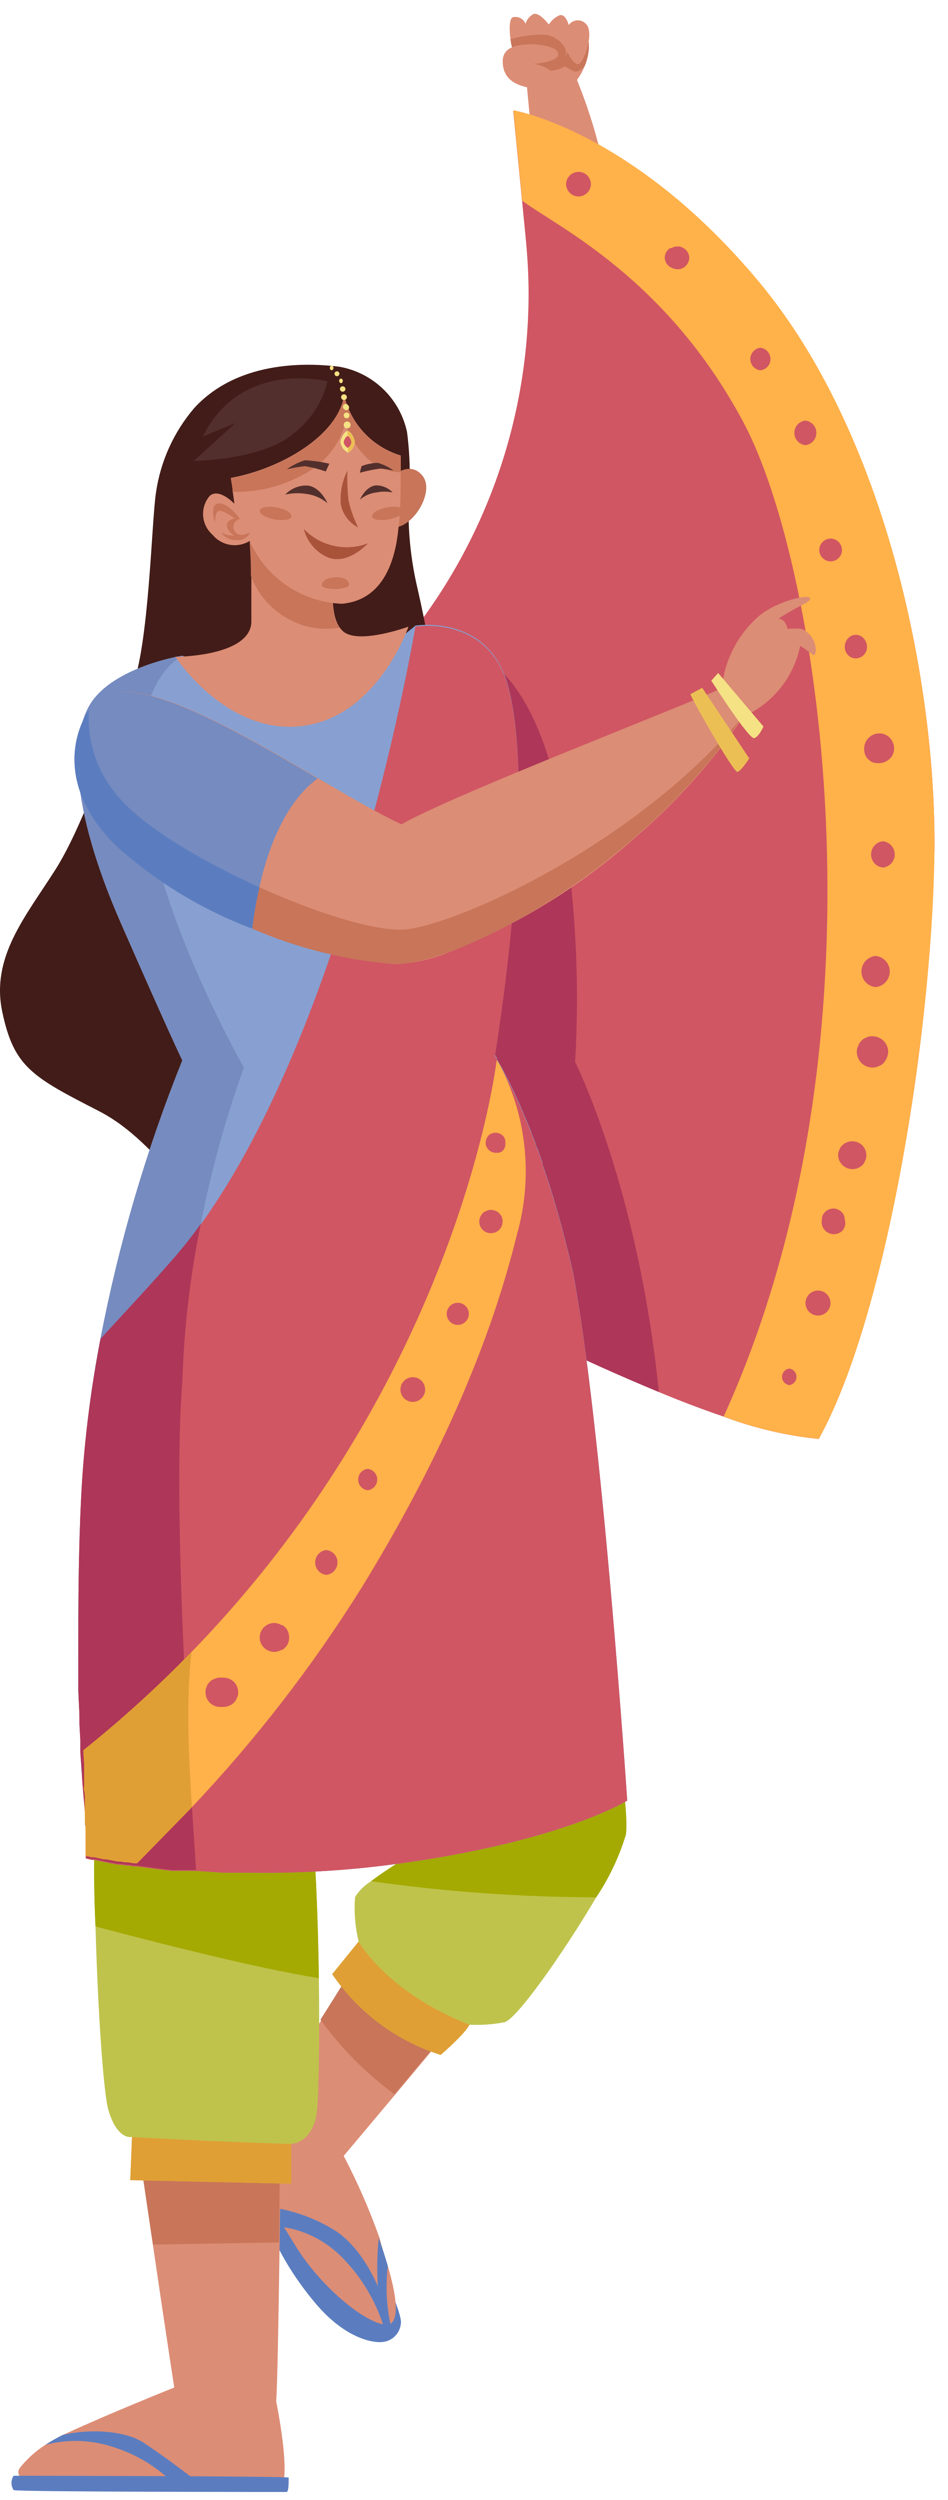 <svg width="66" height="174" viewBox="0 0 66 174" fill="none" xmlns="http://www.w3.org/2000/svg">
<path d="M21.929 160.274C24.169 162.944 26.179 163.074 26.649 163.004C26.977 162.97 27.282 162.822 27.512 162.586C27.742 162.351 27.883 162.042 27.909 161.714C28.099 160.714 24.449 153.504 24.449 153.504C24.449 153.504 20.989 146.804 19.449 146.394C17.909 145.984 15.639 152.754 21.929 160.274Z" fill="#5B7DC0"/>
<path d="M26.999 157.714C27.559 159.624 27.799 161.234 27.229 161.714C27.075 161.793 26.899 161.817 26.729 161.784C25.419 161.604 22.579 159.404 20.729 156.564L19.729 154.944C19.439 154.474 19.159 154.024 18.899 153.574C17.619 151.424 17.069 150.744 16.959 149.174C18.959 145.994 20.899 142.924 22.429 140.524L25.429 135.754L30.879 141.754L27.539 145.754L23.929 150.054C24.893 151.893 25.725 153.797 26.419 155.754C26.599 156.444 26.799 157.084 26.999 157.714Z" fill="#DC8D75"/>
<path d="M30.799 141.764L27.459 145.764C25.486 144.308 23.749 142.557 22.309 140.574L25.309 135.804L30.799 141.764Z" fill="#C87559"/>
<path d="M27.178 161.764C27.024 161.843 26.848 161.868 26.678 161.834C26.121 160.102 25.173 158.522 23.909 157.214C22.776 156.014 21.271 155.232 19.639 154.994C19.349 154.524 19.069 154.074 18.809 153.624C20.422 153.837 21.971 154.396 23.349 155.264C24.939 156.274 26.479 158.714 27.178 161.764Z" fill="#5B7DC0"/>
<path d="M43.579 127.674C43.109 129.228 42.412 130.704 41.509 132.054C39.279 135.844 35.939 140.594 35.109 140.754C34.308 140.905 33.493 140.962 32.679 140.924C32.679 140.924 32.509 141.424 30.679 143.024C27.604 142.048 24.946 140.069 23.129 137.404L24.969 135.134C24.722 134.12 24.637 133.074 24.719 132.034C25.002 131.585 25.385 131.209 25.839 130.934C27.279 129.844 29.589 128.504 29.589 128.504C29.589 128.504 28.749 121.384 29.499 120.504C30.249 119.624 42.589 119.504 42.669 119.924C42.749 120.344 43.799 125.654 43.579 127.674Z" fill="#BFC34C"/>
<path d="M43.579 127.674C43.109 129.228 42.412 130.704 41.509 132.054C36.263 132.045 31.023 131.671 25.829 130.934C27.269 129.844 29.579 128.504 29.579 128.504C29.579 128.504 28.739 121.384 29.489 120.504C30.239 119.624 42.579 119.504 42.659 119.924C42.739 120.344 43.799 125.654 43.579 127.674Z" fill="#A4AA01"/>
<path d="M32.679 140.924C32.679 140.924 32.509 141.424 30.679 143.024C27.604 142.048 24.946 140.069 23.129 137.404L24.969 135.134C24.969 135.134 26.909 138.654 32.679 140.924Z" fill="#E09F34"/>
<path d="M27.179 161.764C27.025 161.843 26.849 161.867 26.679 161.834C26.262 159.839 26.157 157.791 26.369 155.764C26.599 156.424 26.819 157.084 26.999 157.714C26.842 159.065 26.903 160.432 27.179 161.764Z" fill="#5B7DC0"/>
<path d="M19.679 172.974L13.849 172.824H12.059L1.749 172.544C1.662 172.542 1.577 172.517 1.503 172.47C1.429 172.423 1.369 172.357 1.33 172.279C1.291 172.2 1.274 172.113 1.281 172.026C1.288 171.939 1.318 171.855 1.369 171.784C1.871 171.147 2.476 170.599 3.159 170.164C3.549 169.91 3.953 169.68 4.369 169.474L4.579 169.384C7.579 167.994 12.13 166.174 12.13 166.174C12.13 166.174 11.489 162.014 10.649 156.274C9.199 146.534 7.149 132.274 6.649 125.964C15.579 122.824 19.729 128.864 19.729 128.864C19.729 128.864 19.619 144.764 19.469 156.124C19.389 161.594 19.309 166.014 19.229 167.124C20.189 172.094 19.679 172.974 19.679 172.974Z" fill="#DC8D75"/>
<path d="M19.679 128.814C19.679 128.814 19.569 144.714 19.419 156.074L10.649 156.224C9.199 146.484 7.149 132.224 6.649 125.914C15.529 122.774 19.679 128.814 19.679 128.814Z" fill="#C87559"/>
<path d="M22.029 147.214C21.649 149.214 20.269 149.214 20.269 149.214V151.984L9.069 151.734L9.189 148.734C9.189 148.734 8.189 149.014 7.549 146.874C7.209 145.734 6.809 140.004 6.649 134.094C6.439 129.783 6.573 125.463 7.049 121.174C8.049 115.764 16.739 114.004 19.639 116.774C21.459 118.524 22.089 129.404 22.199 137.694C22.269 142.514 22.169 146.444 22.029 147.214Z" fill="#BFC34C"/>
<path d="M22.199 137.684C17.929 137.004 10.949 135.224 6.649 134.084C6.439 129.774 6.573 125.453 7.049 121.164C8.049 115.754 16.739 113.994 19.639 116.764C21.459 118.514 22.089 129.444 22.199 137.684Z" fill="#A4AA01"/>
<path d="M20.269 149.224V151.994L9.069 151.744L9.189 148.744C9.189 148.744 14.899 149.064 20.269 149.224Z" fill="#E09F34"/>
<path d="M13.849 172.824H12.059C10.636 171.42 8.837 170.458 6.879 170.054C5.647 169.804 4.374 169.842 3.159 170.164C3.549 169.91 3.953 169.68 4.369 169.474C6.179 169.034 8.679 169.154 9.979 170.004C11.279 170.854 12.919 172.084 13.849 172.824Z" fill="#5B7DC0"/>
<path d="M20.099 172.444C20.099 172.824 20.099 173.444 19.948 173.444C19.448 173.444 1.328 173.444 0.948 173.314C0.851 173.165 0.799 172.992 0.799 172.814C0.799 172.636 0.851 172.462 0.948 172.314C1.008 172.314 20.059 172.334 20.099 172.444Z" fill="#5B7DC0"/>
<path d="M37.129 10.734L36.629 5.444L36.559 4.664L36.449 3.194C36.449 3.194 40.929 1.664 40.999 3.044C41.013 3.565 40.918 4.083 40.719 4.564C40.583 4.921 40.398 5.258 40.169 5.564C40.947 7.475 41.559 9.449 41.999 11.464C42.109 12.924 37.129 10.734 37.129 10.734Z" fill="#DC8D75"/>
<path d="M40.719 4.564C40.479 4.854 40.179 5.094 39.889 4.934L39.329 4.624C38.932 4.86 38.468 4.958 38.009 4.904C37.531 4.799 37.047 4.719 36.559 4.664L36.449 3.194C36.449 3.194 40.929 1.664 40.999 3.044C41.013 3.565 40.918 4.083 40.719 4.564Z" fill="#C87559"/>
<path d="M65.06 58.634V59.024C64.859 67.625 63.855 76.189 62.06 84.604C60.75 90.774 59.059 96.424 56.999 100.154C54.731 99.923 52.503 99.399 50.37 98.594C48.92 98.104 47.37 97.514 45.86 96.884C40.448 94.641 35.175 92.076 30.07 89.204L25.52 47.074L28.52 44.244C33.877 37.467 36.794 29.082 36.8 20.444C36.8 19.204 36.73 17.944 36.61 16.694L36.35 14.014L35.73 7.714C35.73 7.714 44.04 9.094 52.84 19.664C61.64 30.234 65.06 47.184 65.06 58.634Z" fill="#D05663"/>
<path d="M45.869 96.884C40.458 94.641 35.185 92.076 30.079 89.204L25.529 47.074C26.239 46.734 26.739 46.514 26.739 46.514L32.739 45.274C32.739 45.274 36.829 46.164 38.789 55.054C39.986 61.264 40.406 67.6 40.039 73.914C40.039 73.914 44.419 82.584 45.869 96.884Z" fill="#AE3658"/>
<path d="M65.059 58.634C65.059 70.084 62.059 90.974 57.009 100.154C54.741 99.923 52.513 99.399 50.379 98.594C62.229 72.594 57.149 39.514 51.769 29.414C46.389 19.314 38.769 15.774 36.359 13.974L35.739 7.674C35.739 7.674 44.049 9.054 52.849 19.624C61.649 30.194 65.059 47.184 65.059 58.634Z" fill="#FFB14A"/>
<path d="M40.319 4.444C40.099 4.554 39.839 4.214 39.679 3.944C39.519 3.674 39.509 3.634 39.509 3.634C39.406 3.895 39.237 4.126 39.019 4.304C38.609 4.664 38.119 3.584 38.119 3.584C38.12 3.717 38.082 3.848 38.009 3.961C37.936 4.073 37.832 4.161 37.709 4.214C37.309 4.354 36.999 3.404 36.999 3.404C36.999 3.404 36.679 4.404 36.139 4.214C35.869 4.124 35.639 3.424 35.539 2.714C35.439 2.004 35.469 1.294 35.689 1.204C35.868 1.156 36.058 1.176 36.224 1.258C36.39 1.341 36.52 1.482 36.589 1.654C36.63 1.512 36.698 1.379 36.791 1.264C36.884 1.149 36.999 1.053 37.129 0.984C37.529 0.804 38.209 1.704 38.209 1.704C38.383 1.429 38.633 1.21 38.929 1.074C39.379 0.894 39.599 1.744 39.599 1.744C39.66 1.655 39.739 1.58 39.831 1.524C39.923 1.468 40.026 1.432 40.133 1.419C40.239 1.406 40.348 1.416 40.451 1.447C40.553 1.479 40.648 1.532 40.729 1.604C41.449 2.124 40.679 4.284 40.319 4.444Z" fill="#DC8D75"/>
<path d="M39.369 3.854C39.294 4.038 39.174 4.199 39.019 4.324C38.609 4.684 38.119 3.604 38.119 3.604C38.12 3.737 38.082 3.868 38.009 3.981C37.936 4.093 37.832 4.181 37.709 4.234C37.309 4.374 36.999 3.424 36.999 3.424C36.999 3.424 36.679 4.424 36.139 4.234C35.869 4.144 35.639 3.444 35.539 2.734C36.23 2.528 36.948 2.42 37.669 2.414C37.923 2.401 38.176 2.443 38.412 2.536C38.648 2.629 38.862 2.772 39.039 2.954C39.349 3.274 39.469 3.564 39.369 3.854Z" fill="#C87559"/>
<path d="M38.579 5.374C38.699 6.014 37.869 6.304 36.789 6.094C35.709 5.884 34.999 5.374 34.999 4.264C34.999 3.154 36.259 3.124 36.759 3.084C37.259 3.044 38.869 3.194 38.869 3.764C38.869 4.334 37.149 4.444 37.149 4.444C37.149 4.444 38.439 4.624 38.579 5.374Z" fill="#DC8D75"/>
<path d="M54.949 95.254C54.81 95.272 54.682 95.341 54.589 95.447C54.496 95.552 54.445 95.688 54.445 95.829C54.445 95.97 54.496 96.106 54.589 96.211C54.682 96.317 54.81 96.385 54.949 96.404C55.089 96.385 55.217 96.317 55.31 96.211C55.402 96.106 55.453 95.97 55.453 95.829C55.453 95.688 55.402 95.552 55.31 95.447C55.217 95.341 55.089 95.272 54.949 95.254Z" fill="#D05663"/>
<path d="M56.949 89.824C56.718 89.824 56.497 89.915 56.334 90.079C56.171 90.242 56.079 90.463 56.079 90.694C56.079 90.924 56.171 91.146 56.334 91.309C56.497 91.472 56.718 91.564 56.949 91.564C57.18 91.564 57.401 91.472 57.564 91.309C57.727 91.146 57.819 90.924 57.819 90.694C57.819 90.463 57.727 90.242 57.564 90.079C57.401 89.915 57.18 89.824 56.949 89.824Z" fill="#D05663"/>
<path d="M58.799 84.824V84.704L58.719 84.514C58.662 84.426 58.591 84.348 58.509 84.284C58.366 84.174 58.19 84.114 58.009 84.114C57.868 84.115 57.73 84.153 57.609 84.224C57.428 84.332 57.292 84.503 57.229 84.704V84.824C57.19 84.969 57.189 85.123 57.228 85.268C57.267 85.414 57.343 85.547 57.449 85.654C57.611 85.809 57.825 85.898 58.049 85.904C58.276 85.898 58.493 85.809 58.659 85.654C58.752 85.54 58.815 85.403 58.839 85.257C58.864 85.112 58.85 84.962 58.799 84.824Z" fill="#D05663"/>
<path d="M60.029 79.714C59.842 79.534 59.593 79.433 59.334 79.433C59.074 79.433 58.825 79.534 58.639 79.714C58.543 79.799 58.473 79.91 58.438 80.034C58.373 80.15 58.342 80.281 58.349 80.414C58.357 80.605 58.419 80.79 58.529 80.946C58.639 81.102 58.791 81.224 58.968 81.297C59.145 81.369 59.338 81.39 59.526 81.356C59.714 81.322 59.889 81.234 60.029 81.104C60.121 81.016 60.19 80.906 60.229 80.784C60.289 80.67 60.32 80.543 60.319 80.414C60.318 80.152 60.213 79.9 60.029 79.714Z" fill="#D05663"/>
<path d="M61.518 72.444C61.309 72.241 61.03 72.127 60.738 72.124C60.593 72.113 60.447 72.144 60.319 72.214C60.183 72.257 60.062 72.337 59.968 72.444C59.864 72.537 59.788 72.659 59.748 72.794C59.68 72.923 59.646 73.068 59.649 73.214C59.656 73.501 59.77 73.776 59.968 73.984C60.175 74.184 60.45 74.298 60.738 74.304C60.888 74.306 61.036 74.272 61.169 74.204C61.303 74.164 61.424 74.088 61.518 73.984C61.707 73.769 61.819 73.499 61.839 73.214C61.835 72.925 61.72 72.65 61.518 72.444Z" fill="#D05663"/>
<path d="M60.959 66.534C60.689 66.56 60.439 66.685 60.257 66.886C60.075 67.086 59.974 67.348 59.974 67.619C59.974 67.89 60.075 68.151 60.257 68.352C60.439 68.552 60.689 68.678 60.959 68.704C61.229 68.678 61.48 68.552 61.662 68.352C61.844 68.151 61.945 67.89 61.945 67.619C61.945 67.348 61.844 67.086 61.662 66.886C61.48 66.685 61.229 66.56 60.959 66.534Z" fill="#D05663"/>
<path d="M61.469 58.554C61.243 58.577 61.033 58.684 60.881 58.853C60.729 59.022 60.645 59.241 60.645 59.469C60.645 59.696 60.729 59.916 60.881 60.084C61.033 60.253 61.243 60.36 61.469 60.384C61.695 60.36 61.904 60.253 62.057 60.084C62.209 59.916 62.293 59.696 62.293 59.469C62.293 59.241 62.209 59.022 62.057 58.853C61.904 58.684 61.695 58.577 61.469 58.554Z" fill="#D05663"/>
<path d="M61.939 51.344C61.844 51.247 61.731 51.171 61.605 51.119C61.48 51.067 61.345 51.042 61.209 51.044C61.03 51.047 60.854 51.095 60.699 51.184C60.543 51.273 60.413 51.401 60.319 51.554C60.199 51.744 60.146 51.97 60.169 52.194C60.165 52.319 60.192 52.443 60.249 52.554C60.287 52.665 60.353 52.765 60.439 52.844L60.63 52.994C60.769 53.075 60.928 53.116 61.09 53.114C61.316 53.134 61.544 53.081 61.739 52.964C61.897 52.876 62.028 52.746 62.117 52.59C62.207 52.433 62.253 52.255 62.249 52.074C62.24 51.801 62.13 51.54 61.939 51.344Z" fill="#D05663"/>
<path d="M60.219 44.554C60.155 44.442 60.063 44.348 59.951 44.283C59.84 44.218 59.713 44.184 59.584 44.184C59.455 44.184 59.328 44.218 59.216 44.283C59.105 44.348 59.013 44.442 58.949 44.554C58.853 44.703 58.804 44.877 58.809 45.054C58.819 45.256 58.901 45.447 59.039 45.594C59.108 45.667 59.192 45.725 59.285 45.765C59.378 45.804 59.478 45.825 59.579 45.824C59.785 45.82 59.981 45.738 60.129 45.594L60.249 45.444C60.32 45.326 60.358 45.191 60.359 45.054C60.364 44.877 60.315 44.703 60.219 44.554Z" fill="#D05663"/>
<path d="M58.389 37.724C58.241 37.574 58.04 37.488 57.829 37.484C57.618 37.487 57.417 37.573 57.269 37.724C57.196 37.796 57.137 37.883 57.097 37.978C57.058 38.073 57.037 38.176 57.037 38.279C57.037 38.382 57.058 38.484 57.097 38.58C57.137 38.675 57.196 38.761 57.269 38.834C57.342 38.909 57.428 38.97 57.525 39.011C57.621 39.052 57.724 39.074 57.829 39.074C58.04 39.071 58.242 38.985 58.389 38.834C58.463 38.761 58.522 38.674 58.562 38.577C58.601 38.481 58.621 38.378 58.619 38.274C58.615 38.068 58.533 37.871 58.389 37.724Z" fill="#D05663"/>
<path d="M56.069 29.274C55.858 29.297 55.663 29.397 55.522 29.555C55.38 29.712 55.302 29.917 55.302 30.129C55.302 30.341 55.38 30.546 55.522 30.703C55.663 30.861 55.858 30.961 56.069 30.984C56.28 30.961 56.475 30.861 56.617 30.703C56.758 30.546 56.836 30.341 56.836 30.129C56.836 29.917 56.758 29.712 56.617 29.555C56.475 29.397 56.28 29.297 56.069 29.274Z" fill="#D05663"/>
<path d="M52.94 24.204C52.746 24.226 52.569 24.318 52.439 24.463C52.31 24.608 52.238 24.795 52.238 24.989C52.238 25.183 52.31 25.371 52.439 25.515C52.569 25.66 52.746 25.752 52.94 25.774C53.132 25.752 53.311 25.66 53.44 25.515C53.569 25.371 53.641 25.183 53.641 24.989C53.641 24.795 53.569 24.608 53.44 24.463C53.311 24.318 53.132 24.226 52.94 24.204Z" fill="#D05663"/>
<path d="M47.579 17.264C47.457 17.187 47.314 17.148 47.169 17.154C47.025 17.15 46.882 17.188 46.759 17.264H46.659C46.545 17.332 46.45 17.429 46.383 17.544C46.317 17.66 46.281 17.791 46.279 17.924C46.28 18.057 46.316 18.188 46.382 18.304C46.449 18.42 46.544 18.516 46.659 18.584L46.759 18.634C46.884 18.705 47.026 18.743 47.169 18.744C47.313 18.744 47.455 18.706 47.579 18.634C47.703 18.56 47.805 18.456 47.877 18.332C47.949 18.208 47.987 18.067 47.989 17.924C47.982 17.788 47.94 17.657 47.869 17.541C47.797 17.426 47.697 17.331 47.579 17.264Z" fill="#D05663"/>
<path d="M40.879 12.204C40.757 12.088 40.604 12.009 40.438 11.979C40.272 11.948 40.101 11.966 39.945 12.03C39.79 12.095 39.656 12.203 39.561 12.342C39.466 12.482 39.413 12.646 39.409 12.814C39.412 13.044 39.505 13.263 39.669 13.424C39.83 13.584 40.048 13.673 40.274 13.673C40.501 13.673 40.718 13.584 40.879 13.424C41.043 13.263 41.136 13.044 41.139 12.814C41.134 12.585 41.041 12.366 40.879 12.204Z" fill="#D05663"/>
<path d="M23.619 25.524C21.859 25.304 16.729 24.904 13.519 28.404C12.094 30.073 11.172 32.112 10.859 34.284C10.549 36.284 10.379 44.914 9.189 47.864C7.999 50.814 5.929 57.264 3.859 60.524C1.789 63.784 -0.651 66.604 0.159 70.434C0.969 74.264 2.229 74.944 6.869 77.324C11.509 79.704 12.869 84.724 17.779 84.164C22.689 83.604 24.549 81.524 25.049 77.894C25.549 74.264 23.929 73.694 24.429 70.684C24.929 67.674 27.119 70.494 29.069 65.354C31.019 60.214 31.579 51.874 29.069 40.964C28.505 38.581 28.32 36.124 28.519 33.684C28.553 32.478 28.493 31.271 28.339 30.074C28.096 28.931 27.516 27.888 26.675 27.077C25.834 26.266 24.77 25.725 23.619 25.524Z" fill="#421C18"/>
<path d="M43.669 125.324C43.669 125.324 38.889 128.324 26.669 129.854C23.63 130.225 20.57 130.388 17.509 130.344H16.869H16.539H15.899H15.579L13.639 130.214H13.469H13.189H12.769H12.489H12.339H11.949L11.349 130.144L10.859 130.084L9.959 129.964L9.559 129.904H9.309L8.969 129.844H8.769L8.399 129.784H8.219C7.639 129.684 7.159 129.584 6.799 129.504L6.599 129.454H6.479H6.399L5.969 129.354C5.969 129.354 5.969 129.294 5.969 129.194C5.964 129.171 5.964 129.147 5.969 129.124C5.969 129.064 5.969 128.994 5.969 128.914C5.969 128.854 5.969 128.794 5.969 128.714V128.494C5.969 128.494 5.969 128.434 5.969 128.404C5.969 128.374 5.969 128.284 5.969 128.224C5.964 128.194 5.964 128.164 5.969 128.134C5.969 128.004 5.969 127.864 5.969 127.724C5.963 127.604 5.963 127.484 5.969 127.364C5.969 127.244 5.969 127.124 5.919 126.994C5.924 126.927 5.924 126.86 5.919 126.794C5.924 126.724 5.924 126.654 5.919 126.584C5.919 126.514 5.919 126.444 5.919 126.364C5.919 126.284 5.919 126.224 5.919 126.144C5.809 125.024 5.689 123.624 5.589 121.964V121.444C5.589 121.334 5.589 121.224 5.589 121.104L5.529 120.034C5.529 119.904 5.529 119.784 5.529 119.654C5.529 119.034 5.469 118.374 5.449 117.654C5.449 117.514 5.449 117.374 5.449 117.234C5.449 116.584 5.449 115.904 5.449 115.234V114.934C5.449 111.804 5.449 108.204 5.649 104.184C5.838 100.49 6.286 96.815 6.989 93.184C8.261 86.556 10.17 80.066 12.689 73.804C12.689 73.804 11.939 72.294 8.409 64.244C4.879 56.194 4.759 50.904 6.529 48.644C8.299 46.384 12.529 45.644 12.689 45.644C12.499 45.474 16.889 47.844 21.029 47.364C25.169 46.884 28.919 43.544 28.919 43.544C28.919 43.544 33.919 42.704 35.339 47.614C37.489 55.224 34.459 73.414 34.459 73.414L34.599 73.634C34.602 73.664 34.602 73.694 34.599 73.724C34.612 73.756 34.629 73.786 34.649 73.814L34.899 74.254L34.959 74.354C35.179 74.764 35.459 75.294 35.769 75.964L35.889 76.204C35.949 76.344 36.019 76.484 36.079 76.634L36.449 77.474C36.449 77.554 36.519 77.634 36.549 77.724C36.579 77.814 36.719 78.114 36.799 78.314C36.879 78.514 36.889 78.554 36.939 78.664L37.019 78.864C37.019 78.934 37.069 79.014 37.099 79.094L37.219 79.394L37.319 79.664C37.319 79.804 37.429 79.944 37.479 80.094C37.529 80.244 37.529 80.254 37.559 80.334C37.589 80.414 37.709 80.734 37.779 80.944V81.024C37.779 81.124 37.849 81.234 37.879 81.344C38.019 81.754 38.169 82.184 38.309 82.634L38.439 83.064C38.692 83.884 38.942 84.754 39.189 85.674L39.279 86.034C39.479 86.801 39.679 87.611 39.879 88.464C41.909 99.024 43.669 125.324 43.669 125.324Z" fill="#87A0D1"/>
<path d="M13.65 130.154H13.479H13.199H12.78H12.499H12.35H11.959L11.36 130.084L10.87 130.024L9.969 129.904L9.569 129.844H9.319L8.979 129.784H8.779L8.41 129.724H8.229C7.649 129.624 7.169 129.524 6.809 129.444L6.61 129.394H6.489H6.41L5.979 129.294C5.979 129.294 5.979 129.234 5.979 129.134C5.975 129.111 5.975 129.087 5.979 129.064C5.979 129.004 5.979 128.934 5.979 128.854C5.979 128.794 5.979 128.734 5.979 128.654V128.434C5.979 128.434 5.979 128.374 5.979 128.344C5.979 128.314 5.979 128.224 5.979 128.164C5.975 128.134 5.975 128.104 5.979 128.074C5.979 127.944 5.979 127.804 5.979 127.664C5.973 127.544 5.973 127.424 5.979 127.304C5.979 127.184 5.979 127.064 5.929 126.934C5.934 126.867 5.934 126.801 5.929 126.734C5.934 126.664 5.934 126.594 5.929 126.524C5.929 126.454 5.929 126.384 5.929 126.304C5.929 126.224 5.929 126.164 5.929 126.084C5.819 124.964 5.7 123.564 5.6 121.904V121.444C5.6 121.334 5.6 121.224 5.6 121.104L5.539 120.034C5.539 119.904 5.539 119.784 5.539 119.654C5.539 119.034 5.479 118.374 5.459 117.654C5.459 117.514 5.459 117.374 5.459 117.234C5.459 116.584 5.459 115.904 5.459 115.234V114.934C5.459 111.804 5.46 108.204 5.66 104.184C5.849 100.491 6.296 96.815 6.999 93.184C8.272 86.556 10.181 80.066 12.699 73.804C12.699 73.804 11.95 72.294 8.42 64.244C4.89 56.194 4.769 50.904 6.539 48.644C8.309 46.384 12.539 45.644 12.699 45.644C12.559 45.714 8.819 47.524 10.059 55.924C11.319 64.474 16.979 74.294 16.979 74.294C15.707 77.837 14.704 81.47 13.979 85.164C13.24 88.754 12.812 92.401 12.699 96.064C12.019 104.444 13.09 121.784 13.65 130.154Z" fill="#768BBF"/>
<path d="M43.669 125.324C43.669 125.324 38.889 128.324 26.669 129.854C23.631 130.224 20.57 130.388 17.509 130.344H16.869H16.539H15.899H15.579L13.639 130.214H13.469H13.189H12.769H12.489H12.339H11.949L11.349 130.144L10.859 130.084L9.959 129.964L9.559 129.904H9.309L8.969 129.844H8.769L8.399 129.784H8.219C7.639 129.684 7.159 129.584 6.799 129.504L6.599 129.454H6.479H6.399L5.969 129.354C5.969 129.354 5.969 129.294 5.969 129.194C5.964 129.171 5.964 129.147 5.969 129.124C5.969 129.064 5.969 128.994 5.969 128.914C5.969 128.854 5.969 128.794 5.969 128.714V128.494C5.969 128.494 5.969 128.434 5.969 128.404C5.969 128.374 5.969 128.284 5.969 128.224C5.964 128.194 5.964 128.163 5.969 128.134C5.969 128.004 5.969 127.864 5.969 127.724C5.963 127.604 5.963 127.484 5.969 127.364C5.969 127.244 5.969 127.124 5.919 126.994C5.924 126.927 5.924 126.86 5.919 126.794C5.924 126.724 5.924 126.654 5.919 126.584C5.919 126.514 5.919 126.444 5.919 126.364C5.919 126.284 5.919 126.224 5.919 126.144C5.846 125.477 5.776 124.687 5.709 123.774C5.709 123.204 5.629 122.604 5.589 121.964V121.444C5.589 121.334 5.589 121.224 5.589 121.104L5.529 120.034C5.529 119.904 5.529 119.784 5.529 119.654C5.529 119.034 5.469 118.374 5.449 117.654C5.449 117.514 5.449 117.374 5.449 117.234C5.449 116.584 5.449 115.904 5.449 115.234V114.934C5.449 111.804 5.449 108.204 5.649 104.184C5.709 102.884 5.809 101.604 5.939 100.324C6.189 97.894 6.559 95.504 6.989 93.234C8.379 91.714 9.989 90.004 11.689 88.074C12.503 87.172 13.265 86.224 13.969 85.234C24.389 70.794 28.919 43.614 28.919 43.614C28.919 43.614 33.919 42.774 35.339 47.684C37.489 55.294 34.459 73.484 34.459 73.484L34.599 73.704C34.603 73.734 34.603 73.764 34.599 73.794C34.612 73.826 34.629 73.856 34.649 73.884L34.899 74.324L34.959 74.424C35.179 74.834 35.459 75.364 35.769 76.034L35.889 76.274C35.949 76.414 36.019 76.554 36.079 76.704L36.449 77.544C36.449 77.624 36.519 77.704 36.549 77.794C36.579 77.884 36.719 78.184 36.799 78.384C36.879 78.584 36.889 78.624 36.939 78.734L37.019 78.934C37.019 79.004 37.069 79.084 37.099 79.164L37.219 79.464L37.319 79.734C37.319 79.874 37.429 80.014 37.479 80.164C37.529 80.314 37.529 80.324 37.559 80.404C37.589 80.484 37.709 80.804 37.779 81.014V81.094C37.779 81.194 37.849 81.304 37.879 81.414C38.019 81.824 38.169 82.254 38.309 82.704L38.439 83.134C38.693 83.954 38.943 84.824 39.189 85.744L39.279 86.104C39.479 86.87 39.679 87.68 39.879 88.534C41.909 99.024 43.669 125.324 43.669 125.324Z" fill="#D05663"/>
<path d="M13.649 130.154H13.479H13.199H12.779H12.499H12.349H11.959L11.359 130.084L10.869 130.024L9.969 129.904L9.569 129.844H9.319L8.979 129.784H8.779L8.409 129.724H8.229C7.649 129.624 7.169 129.524 6.809 129.444L6.609 129.394H6.489H6.409L5.979 129.294C5.979 129.294 5.979 129.234 5.979 129.134C5.974 129.111 5.974 129.087 5.979 129.064C5.979 129.004 5.979 128.934 5.979 128.854C5.979 128.794 5.979 128.734 5.979 128.654V128.434C5.979 128.434 5.979 128.374 5.979 128.344C5.979 128.314 5.979 128.224 5.979 128.164C5.974 128.134 5.974 128.104 5.979 128.074C5.979 127.944 5.979 127.804 5.979 127.664C5.973 127.544 5.973 127.424 5.979 127.304C5.979 127.184 5.979 127.064 5.929 126.934C5.934 126.868 5.934 126.801 5.929 126.734C5.934 126.664 5.934 126.594 5.929 126.524C5.929 126.454 5.929 126.384 5.929 126.304C5.929 126.224 5.929 126.164 5.929 126.084C5.819 124.964 5.699 123.564 5.599 121.904V121.444C5.599 121.334 5.599 121.224 5.599 121.104L5.539 120.034C5.539 119.904 5.539 119.784 5.539 119.654C5.539 119.034 5.479 118.374 5.459 117.654C5.459 117.514 5.459 117.374 5.459 117.234C5.459 116.584 5.459 115.904 5.459 115.234V114.934C5.459 111.804 5.459 108.204 5.659 104.184C5.848 100.491 6.296 96.815 6.999 93.184C8.389 91.664 9.999 89.954 11.699 88.024C12.513 87.122 13.274 86.174 13.979 85.184C13.24 88.774 12.812 92.421 12.699 96.084C12.019 104.444 13.089 121.784 13.649 130.154Z" fill="#AE3658"/>
<path d="M35.989 85.924C34.229 93.104 30.839 101.284 25.169 110.514C21.749 115.983 17.793 121.098 13.359 125.784L9.549 129.684H9.299L8.959 129.624H8.759L8.389 129.564H8.209L7.419 129.414H7.279L6.789 129.314L6.589 129.264H6.469H6.389L6.129 129.204H6.069H5.959C5.959 129.204 5.959 129.144 5.959 129.044C5.954 129.021 5.954 128.997 5.959 128.974C5.959 128.914 5.959 128.844 5.959 128.764C5.959 128.704 5.959 128.644 5.959 128.564V128.344C5.959 128.344 5.959 128.284 5.959 128.254C5.959 128.224 5.959 128.134 5.959 128.074C5.954 128.044 5.954 128.014 5.959 127.984C5.959 127.984 5.959 127.904 5.959 127.874V127.574C5.953 127.454 5.953 127.334 5.959 127.214C5.959 127.094 5.959 126.974 5.909 126.844C5.914 126.777 5.914 126.71 5.909 126.644C5.914 126.574 5.914 126.504 5.909 126.434C5.909 126.364 5.909 126.294 5.909 126.214C5.909 126.134 5.909 126.074 5.909 125.994C5.909 125.854 5.909 125.714 5.909 125.574C5.909 125.434 5.909 125.274 5.909 125.114C5.909 124.954 5.909 124.794 5.859 124.624C5.809 124.454 5.859 124.414 5.859 124.294C5.859 124.174 5.859 123.924 5.859 123.724C5.859 123.524 5.859 123.324 5.859 123.114C5.859 122.904 5.859 122.864 5.859 122.724L5.799 121.824C8.449 119.703 10.964 117.419 13.329 114.984C32.089 95.664 34.579 73.774 34.579 73.774C34.579 73.774 34.669 73.904 34.829 74.174C36.691 77.802 37.105 82.002 35.989 85.924Z" fill="#FFB14A"/>
<path d="M13.359 125.784L9.549 129.684H9.299L8.959 129.624H8.759L8.389 129.564H8.209L7.419 129.414H7.279L6.789 129.314L6.589 129.264H6.469H6.389L6.129 129.204H6.069H5.959C5.959 129.204 5.959 129.144 5.959 129.044C5.954 129.021 5.954 128.997 5.959 128.974C5.959 128.914 5.959 128.844 5.959 128.764C5.959 128.704 5.959 128.644 5.959 128.564V128.344C5.959 128.344 5.959 128.284 5.959 128.254C5.959 128.224 5.959 128.134 5.959 128.074C5.954 128.044 5.954 128.014 5.959 127.984C5.959 127.984 5.959 127.904 5.959 127.874V127.574C5.953 127.454 5.953 127.334 5.959 127.214C5.959 127.094 5.959 126.974 5.909 126.844C5.914 126.777 5.914 126.71 5.909 126.644C5.914 126.574 5.914 126.504 5.909 126.434C5.909 126.364 5.909 126.294 5.909 126.214C5.909 126.134 5.909 126.074 5.909 125.994C5.909 125.854 5.909 125.714 5.909 125.574C5.909 125.434 5.909 125.274 5.909 125.114C5.909 124.954 5.909 124.794 5.859 124.624C5.809 124.454 5.859 124.414 5.859 124.294C5.859 124.174 5.859 123.924 5.859 123.724C5.859 123.524 5.859 123.324 5.859 123.114C5.859 122.904 5.859 122.864 5.859 122.724L5.799 121.824C8.449 119.703 10.964 117.419 13.329 114.984C12.929 118.634 13.159 122.504 13.359 125.784Z" fill="#E09F34"/>
<path d="M19.999 113.444C19.913 113.303 19.792 113.187 19.649 113.104H19.589C19.435 113.012 19.259 112.964 19.079 112.964C18.903 112.966 18.731 113.014 18.579 113.104C18.428 113.192 18.302 113.318 18.215 113.47C18.127 113.622 18.081 113.794 18.081 113.969C18.081 114.144 18.127 114.316 18.215 114.468C18.302 114.62 18.428 114.746 18.579 114.834C18.731 114.924 18.903 114.972 19.079 114.974C19.259 114.974 19.435 114.925 19.589 114.834H19.649C19.794 114.748 19.914 114.628 19.999 114.484C20.084 114.334 20.129 114.166 20.129 113.994C20.135 113.802 20.09 113.613 19.999 113.444Z" fill="#D05663"/>
<path d="M22.719 107.884C22.506 107.907 22.309 108.008 22.165 108.167C22.022 108.327 21.942 108.534 21.942 108.749C21.942 108.963 22.022 109.17 22.165 109.33C22.309 109.49 22.506 109.591 22.719 109.614C22.933 109.591 23.13 109.49 23.273 109.33C23.417 109.17 23.496 108.963 23.496 108.749C23.496 108.534 23.417 108.327 23.273 108.167C23.13 108.008 22.933 107.907 22.719 107.884Z" fill="#D05663"/>
<path d="M25.599 102.234C25.416 102.255 25.248 102.343 25.125 102.48C25.003 102.617 24.936 102.795 24.936 102.979C24.936 103.163 25.003 103.34 25.125 103.478C25.248 103.615 25.416 103.703 25.599 103.724C25.782 103.703 25.95 103.615 26.073 103.478C26.195 103.34 26.263 103.163 26.263 102.979C26.263 102.795 26.195 102.617 26.073 102.48C25.95 102.343 25.782 102.255 25.599 102.234Z" fill="#D05663"/>
<path d="M16.289 117.064C16.095 116.878 15.838 116.771 15.569 116.764H15.319C15.184 116.763 15.05 116.793 14.929 116.854C14.803 116.895 14.69 116.967 14.6 117.064C14.5 117.152 14.428 117.266 14.389 117.394C14.328 117.514 14.3 117.649 14.309 117.784C14.307 117.917 14.332 118.049 14.382 118.173C14.431 118.297 14.506 118.409 14.6 118.504C14.693 118.599 14.805 118.675 14.929 118.727C15.053 118.778 15.185 118.804 15.319 118.804H15.569C15.839 118.798 16.096 118.691 16.289 118.504C16.38 118.414 16.448 118.304 16.489 118.184C16.559 118.066 16.59 117.93 16.579 117.794C16.583 117.659 16.559 117.524 16.509 117.399C16.459 117.274 16.384 117.159 16.289 117.064Z" fill="#D05663"/>
<path d="M28.739 95.854C28.511 95.854 28.292 95.945 28.131 96.106C27.969 96.267 27.879 96.486 27.879 96.714C27.879 96.942 27.969 97.161 28.131 97.322C28.292 97.483 28.511 97.574 28.739 97.574C28.967 97.574 29.186 97.483 29.347 97.322C29.508 97.161 29.599 96.942 29.599 96.714C29.599 96.486 29.508 96.267 29.347 96.106C29.186 95.945 28.967 95.854 28.739 95.854Z" fill="#D05663"/>
<path d="M31.87 90.674C31.665 90.674 31.47 90.755 31.325 90.899C31.181 91.044 31.1 91.24 31.1 91.444C31.1 91.648 31.181 91.844 31.325 91.988C31.47 92.133 31.665 92.214 31.87 92.214C32.074 92.214 32.27 92.133 32.414 91.988C32.559 91.844 32.64 91.648 32.64 91.444C32.64 91.24 32.559 91.044 32.414 90.899C32.27 90.755 32.074 90.674 31.87 90.674Z" fill="#D05663"/>
<path d="M34.969 84.814C34.95 84.71 34.901 84.613 34.829 84.534C34.77 84.447 34.692 84.375 34.599 84.324C34.472 84.248 34.327 84.21 34.179 84.214C34.071 84.202 33.962 84.226 33.869 84.284C33.767 84.314 33.674 84.369 33.599 84.444L33.479 84.614C33.421 84.704 33.387 84.807 33.379 84.914C33.359 84.986 33.359 85.062 33.379 85.134C33.387 85.241 33.421 85.344 33.479 85.434C33.584 85.616 33.757 85.749 33.959 85.804C34.172 85.858 34.397 85.829 34.589 85.724C34.709 85.654 34.809 85.554 34.879 85.434C34.936 85.34 34.97 85.234 34.979 85.124C35.004 85.022 35.001 84.915 34.969 84.814Z" fill="#D05663"/>
<path d="M35.179 79.724C35.194 79.661 35.194 79.596 35.179 79.534V79.344L35.109 79.184C35.036 79.052 34.919 78.95 34.779 78.894C34.662 78.847 34.535 78.83 34.409 78.844C34.259 78.863 34.119 78.93 34.009 79.034C33.927 79.125 33.868 79.234 33.837 79.352C33.806 79.47 33.803 79.594 33.829 79.714C33.875 79.859 33.962 79.987 34.079 80.084C34.127 80.123 34.181 80.154 34.239 80.174C34.323 80.215 34.416 80.235 34.509 80.234H34.699C34.825 80.214 34.94 80.154 35.027 80.061C35.114 79.969 35.167 79.85 35.179 79.724Z" fill="#D05663"/>
<path d="M28.439 43.614C28.439 43.614 26.299 49.904 21.019 50.534C15.739 51.164 12.209 45.714 12.209 45.714C12.209 45.714 17.369 45.714 17.499 43.324C17.499 42.624 17.499 41.274 17.499 40.064C17.499 38.854 17.409 37.694 17.409 37.694L23.269 40.014C23.269 40.014 22.849 42.564 23.659 43.694C23.731 43.787 23.812 43.874 23.899 43.954C24.999 44.874 28.439 43.614 28.439 43.614Z" fill="#DC8D75"/>
<path d="M23.629 43.694C23.029 43.784 22.419 43.784 21.819 43.694C20.845 43.521 19.932 43.098 19.17 42.467C18.407 41.836 17.821 41.019 17.469 40.094C17.469 38.824 17.379 37.724 17.379 37.724L23.239 40.044C23.239 40.044 22.799 42.564 23.629 43.694Z" fill="#C87559"/>
<path d="M27.349 33.134C27.349 33.134 28.549 32.004 29.429 33.134C30.309 34.264 28.669 36.904 27.229 36.714C25.789 36.524 27.349 33.134 27.349 33.134Z" fill="#C87559"/>
<path d="M27.9 32.864C27.9 33.964 27.9 35.634 27.73 36.864C27.52 38.924 26.73 41.774 23.79 42.024C22.42 41.965 21.094 41.526 19.961 40.753C18.828 39.981 17.934 38.907 17.38 37.654C16.97 37.904 16.483 37.998 16.01 37.919C15.536 37.84 15.106 37.593 14.8 37.224C14.416 36.89 14.179 36.417 14.142 35.91C14.104 35.402 14.269 34.901 14.6 34.514C15.26 33.934 16.32 35.064 16.32 35.064L16.2 34.204C16.2 33.964 16.13 33.654 16.07 33.264C19.51 32.634 23.5 30.364 23.96 27.514C24.191 28.497 24.676 29.401 25.368 30.137C26.06 30.872 26.933 31.413 27.9 31.704C27.9 31.704 27.91 32.194 27.9 32.864Z" fill="#DC8D75"/>
<path d="M27.899 32.864C25.129 32.864 24.029 29.494 24.029 29.494C23.82 30.238 23.462 30.931 22.975 31.531C22.488 32.131 21.884 32.626 21.199 32.984C19.677 33.846 17.948 34.278 16.199 34.234C16.199 33.994 16.129 33.684 16.069 33.294C19.509 32.664 23.499 30.394 23.959 27.544C24.19 28.527 24.676 29.431 25.368 30.167C26.059 30.902 26.933 31.443 27.899 31.734C27.899 31.734 27.909 32.194 27.899 32.864Z" fill="#C87559"/>
<path d="M20.289 35.954C20.289 36.174 19.709 36.264 19.089 36.144C18.469 36.024 18.019 35.744 18.089 35.514C18.159 35.284 18.669 35.204 19.289 35.324C19.909 35.444 20.329 35.724 20.289 35.954Z" fill="#C87559"/>
<path d="M25.909 35.954C25.909 36.174 26.489 36.264 27.099 36.144C27.709 36.024 28.169 35.744 28.099 35.514C28.029 35.284 27.519 35.204 26.909 35.324C26.299 35.444 25.859 35.724 25.909 35.954Z" fill="#C87559"/>
<path d="M22.41 40.724C22.41 41.104 24.249 41.064 24.289 40.724C24.369 39.934 22.38 40.054 22.41 40.724Z" fill="#C87559"/>
<path d="M14.99 36.334C14.825 35.998 14.793 35.612 14.9 35.254C15.11 34.784 15.99 35.074 16.7 36.134C16.601 36.15 16.509 36.193 16.433 36.258C16.357 36.324 16.301 36.409 16.271 36.505C16.241 36.6 16.238 36.702 16.263 36.799C16.287 36.896 16.338 36.984 16.41 37.054C16.71 37.444 17.41 37.054 17.41 37.054C17.325 37.24 17.18 37.393 17 37.488C16.819 37.584 16.611 37.618 16.41 37.584C16.213 37.589 16.017 37.544 15.842 37.453C15.667 37.362 15.518 37.228 15.41 37.064C15.678 37.214 15.982 37.29 16.29 37.284C15.79 36.904 15.73 36.584 15.86 36.344C15.919 36.27 15.994 36.21 16.078 36.167C16.163 36.124 16.255 36.099 16.35 36.094C16.35 36.094 15.5 35.454 15.22 35.564C14.94 35.674 14.99 36.334 14.99 36.334Z" fill="#C87559"/>
<path d="M22.799 26.544C22.799 26.544 16.799 24.974 14.119 30.384L16.389 29.444L13.489 32.084C13.489 32.084 18.269 32.024 20.409 30.194C21.602 29.288 22.446 27.999 22.799 26.544Z" fill="#522F2C"/>
<path d="M24.189 32.754C23.82 33.486 23.661 34.307 23.729 35.124C23.798 35.463 23.943 35.782 24.152 36.057C24.362 36.332 24.631 36.557 24.939 36.714C24.642 36.123 24.417 35.499 24.269 34.854C24.188 34.157 24.162 33.455 24.189 32.754Z" fill="#AA533B"/>
<path d="M22.799 35.024C22.375 34.664 21.852 34.438 21.299 34.374C20.821 34.298 20.332 34.315 19.859 34.424C20.054 34.217 20.289 34.054 20.552 33.945C20.814 33.837 21.096 33.785 21.379 33.794C22.299 33.854 22.799 35.024 22.799 35.024Z" fill="#522F2C"/>
<path d="M22.929 32.274L22.679 32.814C22.209 32.652 21.728 32.529 21.239 32.444C20.811 32.49 20.387 32.563 19.969 32.664C20.35 32.39 20.772 32.178 21.219 32.034C21.794 32.065 22.367 32.145 22.929 32.274Z" fill="#522F2C"/>
<path d="M25.059 34.774C25.386 34.494 25.79 34.32 26.218 34.274C26.585 34.199 26.962 34.199 27.329 34.274C27.178 34.114 26.994 33.987 26.791 33.903C26.588 33.818 26.369 33.778 26.149 33.784C25.439 33.874 25.059 34.774 25.059 34.774Z" fill="#522F2C"/>
<path d="M25.169 32.444L25.049 32.904C25.515 32.776 25.99 32.679 26.469 32.614C26.782 32.635 27.093 32.682 27.399 32.754C27.068 32.509 26.695 32.326 26.299 32.214C25.912 32.224 25.529 32.302 25.169 32.444Z" fill="#522F2C"/>
<path d="M21.149 36.814C21.26 37.259 21.473 37.671 21.771 38.019C22.07 38.366 22.446 38.638 22.869 38.814C24.269 39.324 25.619 37.814 25.619 37.814C24.859 38.106 24.029 38.166 23.233 37.989C22.438 37.811 21.713 37.402 21.149 36.814Z" fill="#AA533B"/>
<path d="M24.699 30.824C24.676 30.965 24.623 31.1 24.544 31.219C24.465 31.338 24.361 31.438 24.239 31.514C24.099 31.444 23.978 31.343 23.884 31.218C23.79 31.093 23.727 30.948 23.699 30.794C23.699 30.534 23.979 30.014 24.189 29.994C24.399 29.974 24.729 30.524 24.699 30.824Z" fill="#F5E284"/>
<path d="M24.7 30.824C24.677 30.965 24.624 31.1 24.544 31.219C24.465 31.338 24.361 31.438 24.239 31.514C24.239 31.084 24.189 30.074 24.189 29.994C24.369 29.994 24.73 30.524 24.7 30.824Z" fill="#ECBF54"/>
<path d="M24.459 30.794C24.45 30.87 24.423 30.942 24.382 31.007C24.34 31.071 24.284 31.125 24.219 31.164C24.129 31.164 23.929 30.924 23.929 30.784C23.929 30.644 24.079 30.364 24.189 30.354C24.299 30.344 24.479 30.634 24.459 30.794Z" fill="#D05663"/>
<path d="M24.169 29.334C24.105 29.334 24.044 29.359 23.999 29.404C23.954 29.449 23.929 29.51 23.929 29.574C23.929 29.638 23.954 29.699 23.999 29.744C24.044 29.789 24.105 29.814 24.169 29.814C24.233 29.814 24.294 29.789 24.339 29.744C24.384 29.699 24.409 29.638 24.409 29.574C24.409 29.51 24.384 29.449 24.339 29.404C24.294 29.359 24.233 29.334 24.169 29.334Z" fill="#F5E284"/>
<path d="M24.129 28.714C24.076 28.714 24.025 28.735 23.987 28.773C23.95 28.81 23.929 28.861 23.929 28.914C23.929 28.967 23.95 29.018 23.987 29.055C24.025 29.093 24.076 29.114 24.129 29.114C24.182 29.114 24.233 29.093 24.27 29.055C24.308 29.018 24.329 28.967 24.329 28.914C24.329 28.861 24.308 28.81 24.27 28.773C24.233 28.735 24.182 28.714 24.129 28.714Z" fill="#F5E284"/>
<path d="M24.249 28.224C24.235 28.196 24.214 28.172 24.188 28.154C24.163 28.136 24.133 28.124 24.102 28.119C24.071 28.114 24.039 28.117 24.01 28.127C23.98 28.137 23.953 28.153 23.93 28.175C23.908 28.198 23.892 28.225 23.882 28.254C23.872 28.284 23.87 28.316 23.874 28.347C23.879 28.378 23.891 28.407 23.909 28.433C23.927 28.458 23.951 28.479 23.979 28.494C24.015 28.53 24.064 28.55 24.114 28.55C24.165 28.55 24.213 28.53 24.249 28.494C24.285 28.458 24.305 28.41 24.305 28.359C24.305 28.308 24.285 28.26 24.249 28.224Z" fill="#F5E284"/>
<path d="M23.949 27.444C23.896 27.444 23.845 27.465 23.808 27.502C23.77 27.54 23.749 27.591 23.749 27.644C23.749 27.697 23.77 27.748 23.808 27.785C23.845 27.823 23.896 27.844 23.949 27.844C24.002 27.844 24.053 27.823 24.091 27.785C24.128 27.748 24.149 27.697 24.149 27.644C24.149 27.591 24.128 27.54 24.091 27.502C24.053 27.465 24.002 27.444 23.949 27.444Z" fill="#F5E284"/>
<path d="M23.859 26.884C23.822 26.884 23.785 26.895 23.753 26.916C23.722 26.937 23.698 26.966 23.683 27.001C23.669 27.036 23.665 27.074 23.673 27.111C23.68 27.148 23.698 27.182 23.725 27.208C23.751 27.235 23.785 27.253 23.822 27.26C23.859 27.267 23.897 27.264 23.932 27.249C23.966 27.235 23.996 27.211 24.017 27.179C24.038 27.148 24.049 27.111 24.049 27.074C24.047 27.024 24.026 26.977 23.991 26.942C23.956 26.907 23.909 26.886 23.859 26.884Z" fill="#F5E284"/>
<path d="M23.739 26.344C23.702 26.353 23.67 26.374 23.646 26.404C23.623 26.434 23.61 26.471 23.61 26.509C23.61 26.547 23.623 26.584 23.646 26.613C23.67 26.643 23.702 26.665 23.739 26.674C23.776 26.665 23.809 26.643 23.832 26.613C23.856 26.584 23.868 26.547 23.868 26.509C23.868 26.471 23.856 26.434 23.832 26.404C23.809 26.374 23.776 26.353 23.739 26.344Z" fill="#F5E284"/>
<path d="M23.459 25.844C23.414 25.844 23.371 25.862 23.339 25.894C23.307 25.925 23.289 25.969 23.289 26.014C23.289 26.059 23.307 26.102 23.339 26.134C23.371 26.166 23.414 26.184 23.459 26.184C23.504 26.184 23.547 26.166 23.579 26.134C23.611 26.102 23.629 26.059 23.629 26.014C23.629 25.969 23.611 25.925 23.579 25.894C23.547 25.862 23.504 25.844 23.459 25.844Z" fill="#F5E284"/>
<path d="M23.089 25.444C23.052 25.453 23.02 25.474 22.996 25.504C22.973 25.534 22.96 25.571 22.96 25.609C22.96 25.647 22.973 25.684 22.996 25.714C23.02 25.744 23.052 25.765 23.089 25.774C23.126 25.765 23.159 25.744 23.182 25.714C23.206 25.684 23.218 25.647 23.218 25.609C23.218 25.571 23.206 25.534 23.182 25.504C23.159 25.474 23.126 25.453 23.089 25.444Z" fill="#F5E284"/>
<path d="M56.798 45.334C56.678 45.844 56.678 45.544 55.708 44.954C55.491 46.027 55.02 47.033 54.335 47.888C53.649 48.742 52.769 49.419 51.768 49.864C49.626 52.991 47.088 55.827 44.218 58.304C40.34 61.759 35.873 64.489 31.028 66.364C29.911 66.803 28.728 67.053 27.528 67.104C24.108 66.836 20.755 66.002 17.608 64.634C14.125 63.323 10.916 61.373 8.149 58.884C3.939 54.754 5.238 50.884 6.248 49.404C6.366 49.228 6.496 49.06 6.639 48.904C8.979 46.434 16.159 50.664 22.169 54.184C24.339 55.454 26.358 56.634 27.948 57.374C31.638 55.274 47.368 49.234 50.258 47.894C50.439 45.961 51.355 44.17 52.819 42.894C54.118 41.804 56.299 41.344 56.389 41.634C56.479 41.924 55.628 42.104 54.198 43.064C54.708 43.064 54.828 43.774 54.828 43.774C55.161 43.738 55.496 43.738 55.828 43.774C56.126 43.91 56.376 44.13 56.549 44.407C56.721 44.685 56.808 45.007 56.798 45.334Z" fill="#DC8D75"/>
<path d="M22.119 54.184C21.029 54.964 19.119 56.954 18.059 61.754C17.841 62.704 17.674 63.666 17.559 64.634C14.075 63.323 10.866 61.373 8.099 58.884C3.889 54.754 5.189 50.884 6.199 49.404C6.316 49.228 6.446 49.06 6.589 48.904C8.929 46.444 16.109 50.664 22.119 54.184Z" fill="#768BBF"/>
<path d="M51.718 49.864C44.169 61.024 31.509 67.184 27.479 67.104C24.058 66.836 20.705 66.002 17.559 64.634C17.674 63.666 17.841 62.704 18.059 61.754C22.229 63.644 26.449 64.924 28.379 64.674C32.219 64.174 44.298 58.714 51.718 49.864Z" fill="#C87559"/>
<path d="M18.059 61.754C17.841 62.704 17.674 63.666 17.559 64.634C14.075 63.323 10.866 61.373 8.099 58.884C3.889 54.754 5.189 50.884 6.199 49.404C6.042 51.514 6.709 53.604 8.059 55.234C9.799 57.444 13.909 59.874 18.059 61.754Z" fill="#5B7DC0"/>
<path d="M48.069 48.314C48.069 48.504 51.069 53.784 51.339 53.724C51.609 53.664 52.159 52.784 52.159 52.784L48.889 47.874L48.069 48.314Z" fill="#ECBF54"/>
<path d="M49.52 47.374C49.52 47.374 52.16 51.524 52.52 51.374C52.88 51.224 53.15 50.564 53.15 50.564L49.999 46.844L49.52 47.374Z" fill="#F5E284"/>
</svg>
